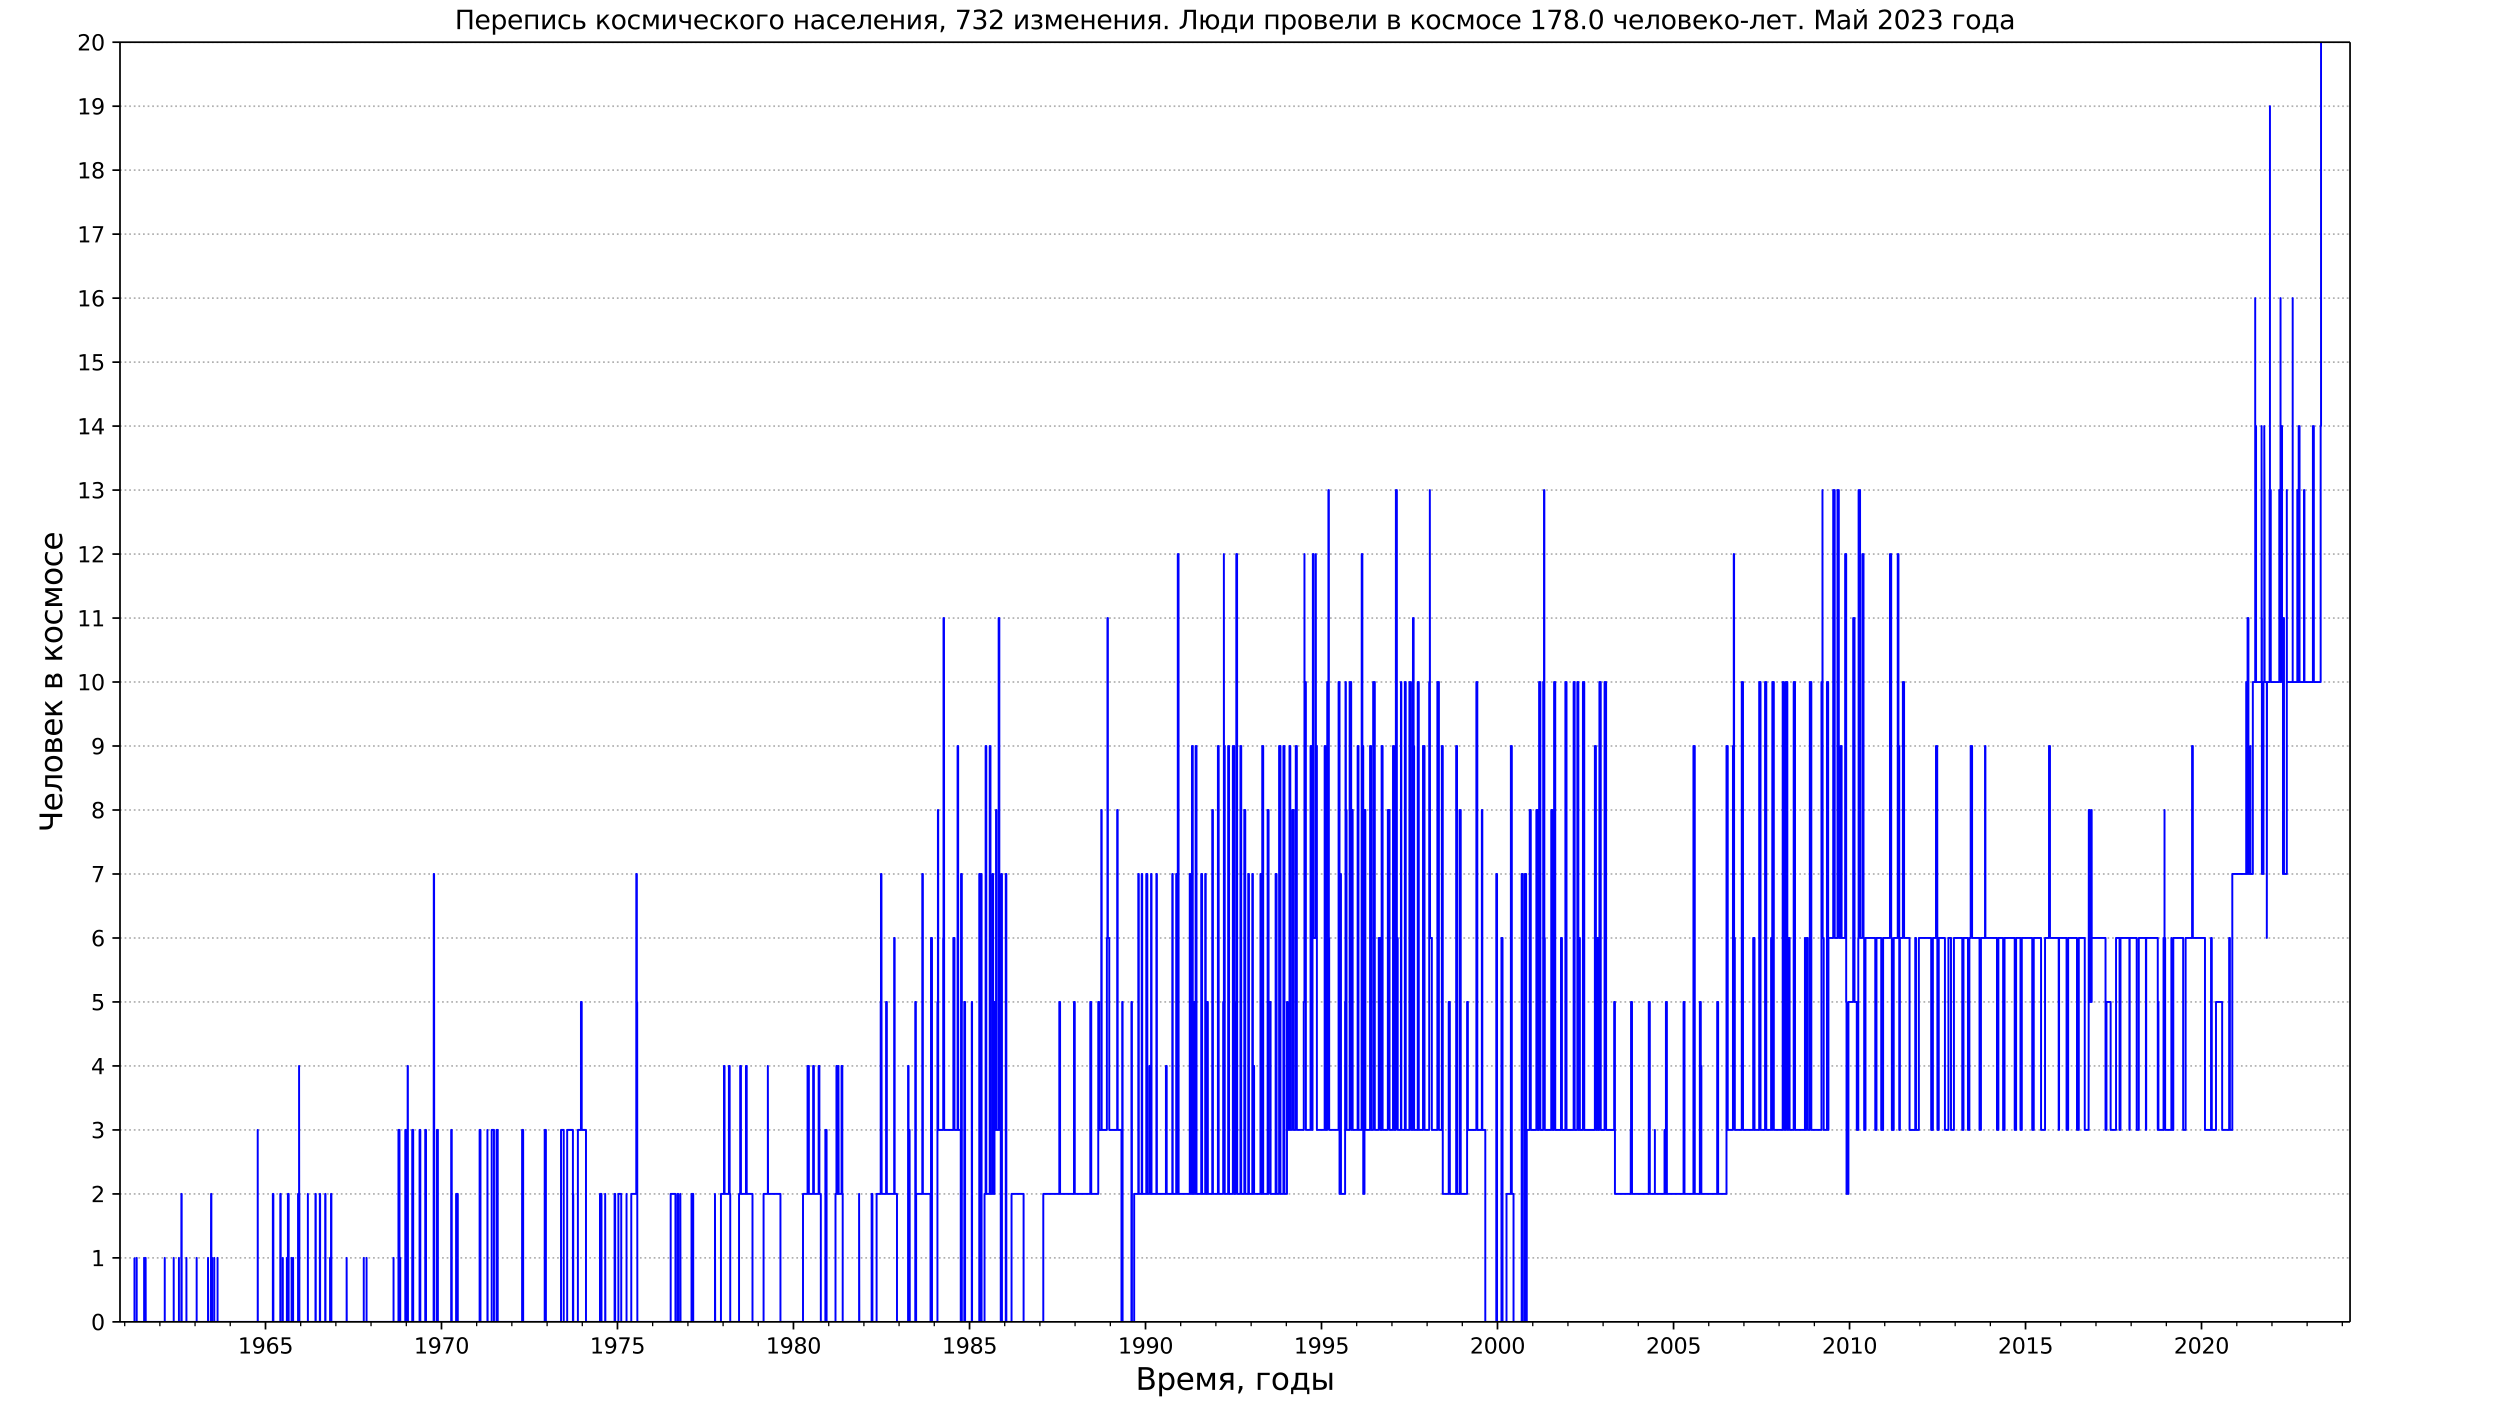 <?xml version="1.0" encoding="UTF-8"?>
<!DOCTYPE svg  PUBLIC '-//W3C//DTD SVG 1.1//EN'  'http://www.w3.org/Graphics/SVG/1.1/DTD/svg11.dtd'>
<svg width="1152pt" height="648pt" version="1.1" viewBox="0 0 1152 648" xmlns="http://www.w3.org/2000/svg" xmlns:xlink="http://www.w3.org/1999/xlink"><defs><style type="text/css">*{stroke-linejoin: round; stroke-linecap: butt}</style></defs><path d="m0 648h1152v-648h-1152z" fill="#fff"/><path d="m55.296 609.12h1027.6v-589.68h-1027.6v589.68z" fill="none"/><defs><path id="h" d="m0 0v3.5" stroke="#000" stroke-width=".8"/></defs><use x="122.344" y="609.12" stroke="#000000" stroke-width=".8" xlink:href="#h"/><g transform="translate(109.62 623.72) scale(.1 -.1)"><defs><path id="c" transform="scale(.016)" d="m794 531h1031v3560l-1122-225v575l1116 225h631v-4135h1031v-531h-2687v531z"/><path id="j" transform="scale(.016)" d="m703 97v575q238-113 481-172 244-59 479-59 625 0 954 420 330 420 377 1277-181-269-460-413-278-144-615-144-700 0-1108 423-408 424-408 1159 0 718 425 1152 425 435 1131 435 810 0 1236-621 427-620 427-1801 0-1103-524-1761-523-658-1407-658-238 0-482 47-243 47-506 141zm1256 1978q425 0 673 290 249 291 249 798 0 503-249 795-248 292-673 292t-673-292-248-795q0-507 248-798 248-290 673-290z"/><path id="aa" transform="scale(.016)" d="m2113 2584q-425 0-674-291-248-290-248-796 0-503 248-796 249-292 674-292t673 292q248 293 248 796 0 506-248 796-248 291-673 291zm1253 1979v-575q-238 112-480 171-242 60-480 60-625 0-955-422-329-422-376-1275 184 272 462 417 279 145 613 145 703 0 1111-427 408-426 408-1160 0-719-425-1154-425-434-1131-434-810 0-1238 620-428 621-428 1799 0 1106 525 1764t1409 658q238 0 480-47t505-140z"/><path id="l" transform="scale(.016)" d="m691 4666h2478v-532h-1900v-1143q137 47 274 70 138 23 276 23 781 0 1237-428 457-428 457-1159 0-753-469-1171-469-417-1322-417-294 0-599 50-304 50-629 150v635q281-153 581-228t634-75q541 0 856 284 316 284 316 772 0 487-316 771-315 285-856 285-253 0-505-56-251-56-513-175v2344z"/></defs><use xlink:href="#c"/><use x="63.623" xlink:href="#j"/><use x="127.246" xlink:href="#aa"/><use x="190.869" xlink:href="#l"/></g><use x="203.437" y="609.12" stroke="#000000" stroke-width=".8" xlink:href="#h"/><g transform="translate(190.71 623.72) scale(.1 -.1)"><defs><path id="o" transform="scale(.016)" d="m525 4666h3e3v-269l-1694-4397h-659l1594 4134h-2241v532z"/><path id="e" transform="scale(.016)" d="m2034 4250q-487 0-733-480-245-479-245-1442 0-959 245-1439 246-480 733-480 491 0 736 480 246 480 246 1439 0 963-246 1442-245 480-736 480zm0 500q785 0 1199-621 414-620 414-1801 0-1178-414-1799-414-620-1199-620-784 0-1198 620-414 621-414 1799 0 1181 414 1801 414 621 1198 621z"/></defs><use xlink:href="#c"/><use x="63.623" xlink:href="#j"/><use x="127.246" xlink:href="#o"/><use x="190.869" xlink:href="#e"/></g><use x="284.53" y="609.12" stroke="#000000" stroke-width=".8" xlink:href="#h"/><g transform="translate(271.81 623.72) scale(.1 -.1)"><use xlink:href="#c"/><use x="63.623" xlink:href="#j"/><use x="127.246" xlink:href="#o"/><use x="190.869" xlink:href="#l"/></g><use x="365.624" y="609.12" stroke="#000000" stroke-width=".8" xlink:href="#h"/><g transform="translate(352.9 623.72) scale(.1 -.1)"><defs><path id="s" transform="scale(.016)" d="m2034 2216q-450 0-708-241-257-241-257-662 0-422 257-663 258-241 708-241t709 242q260 243 260 662 0 421-258 662-257 241-711 241zm-631 268q-406 100-633 378-226 279-226 679 0 559 398 884 399 325 1092 325 697 0 1094-325t397-884q0-400-227-679-226-278-629-378 456-106 710-416 255-309 255-755 0-679-414-1042-414-362-1186-362-771 0-1186 362-414 363-414 1042 0 446 256 755 257 310 713 416zm-231 997q0-362 226-565 227-203 636-203 407 0 636 203 230 203 230 565 0 363-230 566-229 203-636 203-409 0-636-203-226-203-226-566z"/></defs><use xlink:href="#c"/><use x="63.623" xlink:href="#j"/><use x="127.246" xlink:href="#s"/><use x="190.869" xlink:href="#e"/></g><use x="446.761" y="609.12" stroke="#000000" stroke-width=".8" xlink:href="#h"/><g transform="translate(434.04 623.72) scale(.1 -.1)"><use xlink:href="#c"/><use x="63.623" xlink:href="#j"/><use x="127.246" xlink:href="#s"/><use x="190.869" xlink:href="#l"/></g><use x="527.854" y="609.12" stroke="#000000" stroke-width=".8" xlink:href="#h"/><g transform="translate(515.13 623.72) scale(.1 -.1)"><use xlink:href="#c"/><use x="63.623" xlink:href="#j"/><use x="127.246" xlink:href="#j"/><use x="190.869" xlink:href="#e"/></g><use x="608.947" y="609.12" stroke="#000000" stroke-width=".8" xlink:href="#h"/><g transform="translate(596.22 623.72) scale(.1 -.1)"><use xlink:href="#c"/><use x="63.623" xlink:href="#j"/><use x="127.246" xlink:href="#j"/><use x="190.869" xlink:href="#l"/></g><use x="690.041" y="609.12" stroke="#000000" stroke-width=".8" xlink:href="#h"/><g transform="translate(677.32 623.72) scale(.1 -.1)"><defs><path id="i" transform="scale(.016)" d="m1228 531h2203v-531h-2962v531q359 372 979 998 621 627 780 809 303 340 423 576 121 236 121 464 0 372-261 606-261 235-680 235-297 0-627-103-329-103-704-313v638q381 153 712 231 332 78 607 78 725 0 1156-363 431-362 431-968 0-288-108-546-107-257-392-607-78-91-497-524-418-433-1181-1211z"/></defs><use xlink:href="#i"/><use x="63.623" xlink:href="#e"/><use x="127.246" xlink:href="#e"/><use x="190.869" xlink:href="#e"/></g><use x="771.178" y="609.12" stroke="#000000" stroke-width=".8" xlink:href="#h"/><g transform="translate(758.45 623.72) scale(.1 -.1)"><use xlink:href="#i"/><use x="63.623" xlink:href="#e"/><use x="127.246" xlink:href="#e"/><use x="190.869" xlink:href="#l"/></g><use x="852.271" y="609.12" stroke="#000000" stroke-width=".8" xlink:href="#h"/><g transform="translate(839.55 623.72) scale(.1 -.1)"><use xlink:href="#i"/><use x="63.623" xlink:href="#e"/><use x="127.246" xlink:href="#c"/><use x="190.869" xlink:href="#e"/></g><use x="933.364" y="609.12" stroke="#000000" stroke-width=".8" xlink:href="#h"/><g transform="translate(920.64 623.72) scale(.1 -.1)"><use xlink:href="#i"/><use x="63.623" xlink:href="#e"/><use x="127.246" xlink:href="#c"/><use x="190.869" xlink:href="#l"/></g><use x="1014.457" y="609.12" stroke="#000000" stroke-width=".8" xlink:href="#h"/><g transform="translate(1001.7 623.72) scale(.1 -.1)"><use xlink:href="#i"/><use x="63.623" xlink:href="#e"/><use x="127.246" xlink:href="#i"/><use x="190.869" xlink:href="#e"/></g><defs><path id="a" d="m0 0v2" stroke="#000" stroke-width=".6"/></defs><use x="57.461" y="609.12" stroke="#000000" stroke-width=".6" xlink:href="#a"/><use x="73.671" y="609.12" stroke="#000000" stroke-width=".6" xlink:href="#a"/><use x="89.88" y="609.12" stroke="#000000" stroke-width=".6" xlink:href="#a"/><use x="106.09" y="609.12" stroke="#000000" stroke-width=".6" xlink:href="#a"/><use x="138.554" y="609.12" stroke="#000000" stroke-width=".6" xlink:href="#a"/><use x="154.764" y="609.12" stroke="#000000" stroke-width=".6" xlink:href="#a"/><use x="170.973" y="609.12" stroke="#000000" stroke-width=".6" xlink:href="#a"/><use x="187.228" y="609.12" stroke="#000000" stroke-width=".6" xlink:href="#a"/><use x="219.647" y="609.12" stroke="#000000" stroke-width=".6" xlink:href="#a"/><use x="235.857" y="609.12" stroke="#000000" stroke-width=".6" xlink:href="#a"/><use x="252.111" y="609.12" stroke="#000000" stroke-width=".6" xlink:href="#a"/><use x="268.321" y="609.12" stroke="#000000" stroke-width=".6" xlink:href="#a"/><use x="300.74" y="609.12" stroke="#000000" stroke-width=".6" xlink:href="#a"/><use x="316.994" y="609.12" stroke="#000000" stroke-width=".6" xlink:href="#a"/><use x="333.204" y="609.12" stroke="#000000" stroke-width=".6" xlink:href="#a"/><use x="349.414" y="609.12" stroke="#000000" stroke-width=".6" xlink:href="#a"/><use x="381.878" y="609.12" stroke="#000000" stroke-width=".6" xlink:href="#a"/><use x="398.087" y="609.12" stroke="#000000" stroke-width=".6" xlink:href="#a"/><use x="414.297" y="609.12" stroke="#000000" stroke-width=".6" xlink:href="#a"/><use x="430.507" y="609.12" stroke="#000000" stroke-width=".6" xlink:href="#a"/><use x="462.971" y="609.12" stroke="#000000" stroke-width=".6" xlink:href="#a"/><use x="479.181" y="609.12" stroke="#000000" stroke-width=".6" xlink:href="#a"/><use x="495.39" y="609.12" stroke="#000000" stroke-width=".6" xlink:href="#a"/><use x="511.645" y="609.12" stroke="#000000" stroke-width=".6" xlink:href="#a"/><use x="544.064" y="609.12" stroke="#000000" stroke-width=".6" xlink:href="#a"/><use x="560.274" y="609.12" stroke="#000000" stroke-width=".6" xlink:href="#a"/><use x="576.528" y="609.12" stroke="#000000" stroke-width=".6" xlink:href="#a"/><use x="592.738" y="609.12" stroke="#000000" stroke-width=".6" xlink:href="#a"/><use x="625.157" y="609.12" stroke="#000000" stroke-width=".6" xlink:href="#a"/><use x="641.411" y="609.12" stroke="#000000" stroke-width=".6" xlink:href="#a"/><use x="657.621" y="609.12" stroke="#000000" stroke-width=".6" xlink:href="#a"/><use x="673.831" y="609.12" stroke="#000000" stroke-width=".6" xlink:href="#a"/><use x="706.295" y="609.12" stroke="#000000" stroke-width=".6" xlink:href="#a"/><use x="722.504" y="609.12" stroke="#000000" stroke-width=".6" xlink:href="#a"/><use x="738.714" y="609.12" stroke="#000000" stroke-width=".6" xlink:href="#a"/><use x="754.924" y="609.12" stroke="#000000" stroke-width=".6" xlink:href="#a"/><use x="787.388" y="609.12" stroke="#000000" stroke-width=".6" xlink:href="#a"/><use x="803.598" y="609.12" stroke="#000000" stroke-width=".6" xlink:href="#a"/><use x="819.807" y="609.12" stroke="#000000" stroke-width=".6" xlink:href="#a"/><use x="836.061" y="609.12" stroke="#000000" stroke-width=".6" xlink:href="#a"/><use x="868.481" y="609.12" stroke="#000000" stroke-width=".6" xlink:href="#a"/><use x="884.691" y="609.12" stroke="#000000" stroke-width=".6" xlink:href="#a"/><use x="900.945" y="609.12" stroke="#000000" stroke-width=".6" xlink:href="#a"/><use x="917.155" y="609.12" stroke="#000000" stroke-width=".6" xlink:href="#a"/><use x="949.574" y="609.12" stroke="#000000" stroke-width=".6" xlink:href="#a"/><use x="965.828" y="609.12" stroke="#000000" stroke-width=".6" xlink:href="#a"/><use x="982.038" y="609.12" stroke="#000000" stroke-width=".6" xlink:href="#a"/><use x="998.248" y="609.12" stroke="#000000" stroke-width=".6" xlink:href="#a"/><use x="1030.712" y="609.12" stroke="#000000" stroke-width=".6" xlink:href="#a"/><use x="1046.921" y="609.12" stroke="#000000" stroke-width=".6" xlink:href="#a"/><use x="1063.131" y="609.12" stroke="#000000" stroke-width=".6" xlink:href="#a"/><use x="1079.341" y="609.12" stroke="#000000" stroke-width=".6" xlink:href="#a"/><g transform="translate(523.27 640.44) scale(.14 -.14)"><defs><path id="aq" transform="scale(.016)" d="m1259 2228v-1709h1013q509 0 754 211 246 211 246 645 0 438-246 645-245 208-754 208h-1013zm0 1919v-1406h935q462 0 688 173 227 174 227 530 0 353-227 528-226 175-688 175h-935zm-631 519h1613q722 0 1112-300 391-300 391-853 0-429-200-682t-588-315q466-100 724-418 258-317 258-792 0-625-425-966-425-340-1210-340h-1675v4666z"/><path id="w" transform="scale(.016)" d="m1159 525v-1856h-578v4831h578v-531q182 312 458 463 277 152 661 152 638 0 1036-506 399-506 399-1331t-399-1332q-398-506-1036-506-384 0-661 152-276 152-458 464zm1957 1222q0 634-261 995t-717 361q-457 0-718-361t-261-995 261-995 718-361q456 0 717 361t261 995z"/><path id="f" transform="scale(.016)" d="m3597 1894v-281h-2644q38-594 358-905t892-311q331 0 642 81t618 244v-544q-310-131-635-200t-659-69q-838 0-1327 487-489 488-489 1320 0 859 464 1363 464 505 1252 505 706 0 1117-455 411-454 411-1235zm-575 169q-6 471-264 752-258 282-683 282-481 0-770-272t-333-766l2050 4z"/><path id="p" transform="scale(.016)" d="m581 3500h841l994-2344 997 2344h834v-3500h-578v2950l-966-2278h-575l-969 2278v-2950h-578v3500z"/><path id="v" transform="scale(.016)" d="m1181 2491q0-260 200-407 200-146 572-146h775v1103h-775q-372 0-572-144t-200-406zm-818-2491 1068 1534q-362 82-603 296-240 214-240 661 0 506 335 757 336 252 1015 252h1368v-3500h-578v1478h-715l-1032-1478h-618z"/><path id="af" transform="scale(.016)" d="m750 794h659v-538l-512-1e3h-403l256 1e3v538z"/><path id="y" transform="scale(.016)" d="m581 0v3500h2469v-459h-1891v-3041h-578z"/><path id="g" transform="scale(.016)" d="m1959 3097q-462 0-731-361t-269-989 267-989q268-361 733-361 460 0 728 362 269 363 269 988 0 622-269 986-268 364-728 364zm0 487q750 0 1178-488 429-487 429-1349 0-859-429-1349-428-489-1178-489-753 0-1180 489-426 490-426 1349 0 862 426 1349 427 488 1180 488z"/><path id="x" transform="scale(.016)" d="m1384 459h1669v2582h-1209v-438q0-1287-369-1975l-91-169zm-834 0q284 125 409 391 307 659 307 1988v662h2365v-3041h460v-1343h-460v884h-2837v-884h-460v1343h216z"/><path id="ai" transform="scale(.016)" d="m3907 3500h575v-3500h-575v3500zm288 84zm-1414-2546q0 281-205 428-204 147-598 147h-819v-1154h819q394 0 598 148 205 149 205 431zm-2200 2462h578v-1428h844q669 0 1030-255 361-254 361-779t-361-782q-361-256-1030-256h-1422v3500z"/></defs><use xlink:href="#aq"/><use x="68.604" xlink:href="#w"/><use x="132.08" xlink:href="#f"/><use x="193.604" xlink:href="#p"/><use x="269.043" xlink:href="#v"/><use x="329.199" xlink:href="#af"/><use x="360.986" xlink:href="#DejaVuSans-20"/><use x="392.773" xlink:href="#y"/><use x="445.312" xlink:href="#g"/><use x="506.494" xlink:href="#x"/><use x="575.635" xlink:href="#ai"/></g><path d="m55.296 609.12h1027.6" clip-path="url(#b)" fill="none" stroke="#b0b0b0" stroke-dasharray="0.8,1.32" stroke-width=".8"/><defs><path id="d" d="m0 0h-3.5" stroke="#000" stroke-width=".8"/></defs><use x="55.296" y="609.12" stroke="#000000" stroke-width=".8" xlink:href="#d"/><g transform="translate(41.934 612.92) scale(.1 -.1)"><use xlink:href="#e"/></g><path d="m55.296 579.64h1027.6" clip-path="url(#b)" fill="none" stroke="#b0b0b0" stroke-dasharray="0.8,1.32" stroke-width=".8"/><use x="55.296" y="579.636" stroke="#000000" stroke-width=".8" xlink:href="#d"/><g transform="translate(41.934 583.44) scale(.1 -.1)"><use xlink:href="#c"/></g><path d="m55.296 550.15h1027.6" clip-path="url(#b)" fill="none" stroke="#b0b0b0" stroke-dasharray="0.8,1.32" stroke-width=".8"/><use x="55.296" y="550.152" stroke="#000000" stroke-width=".8" xlink:href="#d"/><g transform="translate(41.934 553.95) scale(.1 -.1)"><use xlink:href="#i"/></g><path d="m55.296 520.67h1027.6" clip-path="url(#b)" fill="none" stroke="#b0b0b0" stroke-dasharray="0.8,1.32" stroke-width=".8"/><use x="55.296" y="520.668" stroke="#000000" stroke-width=".8" xlink:href="#d"/><g transform="translate(41.934 524.47) scale(.1 -.1)"><defs><path id="u" transform="scale(.016)" d="m2597 2516q453-97 707-404 255-306 255-756 0-690-475-1069-475-378-1350-378-293 0-604 58t-642 174v609q262-153 574-231 313-78 654-78 593 0 904 234t311 681q0 413-289 645-289 233-804 233h-544v519h569q465 0 712 186t247 536q0 359-255 551-254 193-729 193-260 0-557-57-297-56-653-174v562q360 100 674 150t592 50q719 0 1137-327 419-326 419-882 0-388-222-655t-631-370z"/></defs><use xlink:href="#u"/></g><path d="m55.296 491.18h1027.6" clip-path="url(#b)" fill="none" stroke="#b0b0b0" stroke-dasharray="0.8,1.32" stroke-width=".8"/><use x="55.296" y="491.184" stroke="#000000" stroke-width=".8" xlink:href="#d"/><g transform="translate(41.934 494.98) scale(.1 -.1)"><defs><path id="ae" transform="scale(.016)" d="m2419 4116-1594-2491h1594v2491zm-166 550h794v-3041h666v-525h-666v-1100h-628v1100h-2106v609l1940 2957z"/></defs><use xlink:href="#ae"/></g><path d="m55.296 461.7h1027.6" clip-path="url(#b)" fill="none" stroke="#b0b0b0" stroke-dasharray="0.8,1.32" stroke-width=".8"/><use x="55.296" y="461.7" stroke="#000000" stroke-width=".8" xlink:href="#d"/><g transform="translate(41.934 465.5) scale(.1 -.1)"><use xlink:href="#l"/></g><path d="m55.296 432.22h1027.6" clip-path="url(#b)" fill="none" stroke="#b0b0b0" stroke-dasharray="0.8,1.32" stroke-width=".8"/><use x="55.296" y="432.216" stroke="#000000" stroke-width=".8" xlink:href="#d"/><g transform="translate(41.934 436.02) scale(.1 -.1)"><use xlink:href="#aa"/></g><path d="m55.296 402.73h1027.6" clip-path="url(#b)" fill="none" stroke="#b0b0b0" stroke-dasharray="0.8,1.32" stroke-width=".8"/><use x="55.296" y="402.732" stroke="#000000" stroke-width=".8" xlink:href="#d"/><g transform="translate(41.934 406.53) scale(.1 -.1)"><use xlink:href="#o"/></g><path d="m55.296 373.25h1027.6" clip-path="url(#b)" fill="none" stroke="#b0b0b0" stroke-dasharray="0.8,1.32" stroke-width=".8"/><use x="55.296" y="373.248" stroke="#000000" stroke-width=".8" xlink:href="#d"/><g transform="translate(41.934 377.05) scale(.1 -.1)"><use xlink:href="#s"/></g><path d="m55.296 343.76h1027.6" clip-path="url(#b)" fill="none" stroke="#b0b0b0" stroke-dasharray="0.8,1.32" stroke-width=".8"/><use x="55.296" y="343.764" stroke="#000000" stroke-width=".8" xlink:href="#d"/><g transform="translate(41.934 347.56) scale(.1 -.1)"><use xlink:href="#j"/></g><path d="m55.296 314.28h1027.6" clip-path="url(#b)" fill="none" stroke="#b0b0b0" stroke-dasharray="0.8,1.32" stroke-width=".8"/><use x="55.296" y="314.28" stroke="#000000" stroke-width=".8" xlink:href="#d"/><g transform="translate(35.571 318.08) scale(.1 -.1)"><use xlink:href="#c"/><use x="63.623" xlink:href="#e"/></g><path d="m55.296 284.8h1027.6" clip-path="url(#b)" fill="none" stroke="#b0b0b0" stroke-dasharray="0.8,1.32" stroke-width=".8"/><use x="55.296" y="284.796" stroke="#000000" stroke-width=".8" xlink:href="#d"/><g transform="translate(35.571 288.6) scale(.1 -.1)"><use xlink:href="#c"/><use x="63.623" xlink:href="#c"/></g><path d="m55.296 255.31h1027.6" clip-path="url(#b)" fill="none" stroke="#b0b0b0" stroke-dasharray="0.8,1.32" stroke-width=".8"/><use x="55.296" y="255.312" stroke="#000000" stroke-width=".8" xlink:href="#d"/><g transform="translate(35.571 259.11) scale(.1 -.1)"><use xlink:href="#c"/><use x="63.623" xlink:href="#i"/></g><path d="m55.296 225.83h1027.6" clip-path="url(#b)" fill="none" stroke="#b0b0b0" stroke-dasharray="0.8,1.32" stroke-width=".8"/><use x="55.296" y="225.828" stroke="#000000" stroke-width=".8" xlink:href="#d"/><g transform="translate(35.571 229.63) scale(.1 -.1)"><use xlink:href="#c"/><use x="63.623" xlink:href="#u"/></g><path d="m55.296 196.34h1027.6" clip-path="url(#b)" fill="none" stroke="#b0b0b0" stroke-dasharray="0.8,1.32" stroke-width=".8"/><use x="55.296" y="196.344" stroke="#000000" stroke-width=".8" xlink:href="#d"/><g transform="translate(35.571 200.14) scale(.1 -.1)"><use xlink:href="#c"/><use x="63.623" xlink:href="#ae"/></g><path d="m55.296 166.86h1027.6" clip-path="url(#b)" fill="none" stroke="#b0b0b0" stroke-dasharray="0.8,1.32" stroke-width=".8"/><use x="55.296" y="166.86" stroke="#000000" stroke-width=".8" xlink:href="#d"/><g transform="translate(35.571 170.66) scale(.1 -.1)"><use xlink:href="#c"/><use x="63.623" xlink:href="#l"/></g><path d="m55.296 137.38h1027.6" clip-path="url(#b)" fill="none" stroke="#b0b0b0" stroke-dasharray="0.8,1.32" stroke-width=".8"/><use x="55.296" y="137.376" stroke="#000000" stroke-width=".8" xlink:href="#d"/><g transform="translate(35.571 141.18) scale(.1 -.1)"><use xlink:href="#c"/><use x="63.623" xlink:href="#aa"/></g><path d="m55.296 107.89h1027.6" clip-path="url(#b)" fill="none" stroke="#b0b0b0" stroke-dasharray="0.8,1.32" stroke-width=".8"/><use x="55.296" y="107.892" stroke="#000000" stroke-width=".8" xlink:href="#d"/><g transform="translate(35.571 111.69) scale(.1 -.1)"><use xlink:href="#c"/><use x="63.623" xlink:href="#o"/></g><path d="m55.296 78.408h1027.6" clip-path="url(#b)" fill="none" stroke="#b0b0b0" stroke-dasharray="0.8,1.32" stroke-width=".8"/><use x="55.296" y="78.408" stroke="#000000" stroke-width=".8" xlink:href="#d"/><g transform="translate(35.571 82.207) scale(.1 -.1)"><use xlink:href="#c"/><use x="63.623" xlink:href="#s"/></g><path d="m55.296 48.924h1027.6" clip-path="url(#b)" fill="none" stroke="#b0b0b0" stroke-dasharray="0.8,1.32" stroke-width=".8"/><use x="55.296" y="48.924" stroke="#000000" stroke-width=".8" xlink:href="#d"/><g transform="translate(35.571 52.723) scale(.1 -.1)"><use xlink:href="#c"/><use x="63.623" xlink:href="#j"/></g><path d="m55.296 19.44h1027.6" clip-path="url(#b)" fill="none" stroke="#b0b0b0" stroke-dasharray="0.8,1.32" stroke-width=".8"/><use x="55.296" y="19.44" stroke="#000000" stroke-width=".8" xlink:href="#d"/><g transform="translate(35.571 23.239) scale(.1 -.1)"><use xlink:href="#i"/><use x="63.623" xlink:href="#e"/></g><g transform="translate(28.659 383.46) rotate(-90) scale(.14 -.14)"><defs><path id="am" transform="scale(.016)" d="m3125 0v1913h-1303q-581 0-928 364t-347 1107v1282h628v-1232q0-496 194-743t581-247h1175v2222h634v-4666h-634z"/><path id="q" transform="scale(.016)" d="m238 0v478q568 88 743 481 213 554 213 1969v572h2365v-3500h-575v3041h-1215v-347q0-1350-275-1956-294-647-1256-738z"/><path id="r" transform="scale(.016)" d="m1156 1613v-1154h819q394 0 600 148 206 149 206 431 0 281-206 428t-600 147h-819zm0 1428v-969h757q325 0 531 129 206 130 206 362 0 231-206 354-206 124-531 124h-757zm-575 459h1369q616 0 947-225t331-641q0-321-169-511-168-189-500-235 397-75 616-313 219-237 219-594 0-468-361-725-361-256-1030-256h-1422v3500z"/><path id="n" transform="scale(.016)" d="m581 3500h572v-1644l1622 1644h706l-1337-1353 1509-2147h-644l-1240 1766-616-625v-1141h-572v3500z"/><path id="k" transform="scale(.016)" d="m3122 3366v-538q-244 135-489 202t-495 67q-560 0-870-355-309-354-309-995t309-996q310-354 870-354 250 0 495 67t489 202v-532q-241-112-499-168-257-57-548-57-791 0-1257 497-465 497-465 1341 0 856 470 1346 471 491 1290 491 265 0 518-55 253-54 491-163z"/></defs><use xlink:href="#am"/><use x="68.555" xlink:href="#f"/><use x="130.078" xlink:href="#q"/><use x="193.994" xlink:href="#g"/><use x="255.176" xlink:href="#r"/><use x="314.111" xlink:href="#f"/><use x="375.635" xlink:href="#n"/><use x="436.035" xlink:href="#DejaVuSans-20"/><use x="467.822" xlink:href="#r"/><use x="526.758" xlink:href="#DejaVuSans-20"/><use x="558.545" xlink:href="#n"/><use x="618.945" xlink:href="#g"/><use x="680.127" xlink:href="#k"/><use x="735.107" xlink:href="#p"/><use x="810.547" xlink:href="#g"/><use x="871.729" xlink:href="#k"/><use x="926.709" xlink:href="#f"/></g><path d="m61.958 579.64h0.003v29.484h1.034v-29.484l4.73e-4 29.484h3.415v-29.484l4.81e-4 29.484h0.698v-29.484l0.047 29.484h8.763v-29.484l0.009 29.484h4.117v-29.484l0.009 29.484h2.396v-29.484l3.19e-4 29.484h1.095l0.044-58.968h0.131l2.16e-4 58.968h2.186v-29.484l0.017 29.484h4.703v-29.484l3e-4 29.484h5.229v-29.484l0.064 29.484h1.267l0.084-58.968h0.131l0.005 58.968h0.366v-29.484l3.22e-4 29.484h0.977v-29.484l3.52e-4 29.484h1.509v-29.484l3.44e-4 29.484h18.501v-88.452l0.045 88.452h6.926v-58.968l0.048 58.968h0.188v-58.968l0.009 58.968h3.19v-58.968h0.181v58.968h0.977v-29.484l3.25e-4 29.484h1.867v-29.484l8.6e-4 29.484h0.479v-58.968h0.353v58.968h1.34v-29.484l3.68e-4 29.484h0.715v-29.484l2.92e-4 29.484h2.264v-58.968h0.478v-58.968l0.048 58.968h0.086v58.968h3.913v-58.968l0.02 58.968h3.483v-58.968h0.134v58.968h1.881v-58.968h0.131v58.968h2.342v-58.968h0.132v58.968h2.101v-29.484l3.31e-4 29.484h0.443v-58.968h0.175v58.968h7.027v-29.484l0.05 29.484h7.841v-29.484l3.11e-4 29.484h1.291v-29.484l1.5e-4 29.484h12.43v-29.484l2.9e-4 29.484h2.263v-88.452h0.481v88.452h0.173v-29.484h0.175v29.484h2.319v-88.452h0.272v88.452h0.784l0.044-117.94h0.088l0.047 117.94h1.969v-88.452h0.446v88.452h2.931v-88.452h0.355v88.452h2.259v-88.452h0.361v88.452h3.498l0.087-206.39h0.132l0.087 206.39h1.212v-88.452h0.453v88.452h6.125v-88.452h0.264v88.452h2v-58.968h0.786v58.968h10.053v-88.452h0.4v88.452h3.203v-88.452l0.088 88.452h1.875v-88.452h1.055v88.452h1.181v-88.452h0.546v88.452h11.23v-88.452h0.492v88.452h9.922v-88.452h0.559v88.452h6.96v-88.452h1.245v88.452h1.594v-88.452h2.641v88.452l0.07-58.968h0.087v58.968h2.136v-88.452h1.417v-58.968h0.35v58.968h1.966v88.452h6.446v-58.968h0.699v58.968h1.702v-58.968l0.089 58.968h4.244v-58.968h0.263v58.968h1.491v-58.968h1.313v58.968h2.443v-58.968l6.62e-4 58.968h2.183v-58.968h2.304l0.014-147.42h0.25v58.968h0.153l0.076 147.42h15.362v-58.968h2.188v58.968h0.961v-58.968h0.351v58.968h0.951v-58.968l0.089 58.968h5.06v-58.968h0.787v58.968h10.024v-58.968l0.09 58.968h2.661v-58.968h1.397v-58.968h0.265v58.968h2.006v-58.968h0.352v58.968h0.262v58.968h4.058v-58.968h0.524v-58.968h0.352v58.968h2.312v-58.968h0.349v58.968h2.663v58.968h5.109v-58.968h1.965v-58.968l0.087 58.968h5.721v58.968h10.394v-58.968h2.096v-58.968h0.349v58.968l0.087-58.968h0.175v58.968h1.965v-58.968h0.349v58.968h2.183v-58.968h0.349v58.968h0.655v58.968h2.096v-88.452h0.568v88.452h4.103v-58.968h0.437v-58.968h0.349v58.968h0.578v-58.968l0.101 58.968h1.33v-58.968h0.349v58.968h0.175v58.968h7.554v-58.968l0.1 58.968h5.675v-58.968h0.355v58.968h1.943v-58.968h1.877v-88.452h0.13v-58.968h0.221l0.092 147.42h2.045v-88.452h0.351v88.452h3.37v-117.94h0.226v117.94h1.074v58.968h5.106v-117.94h0.223v117.94h0.478v-88.452l0.089 88.452h2.528v-147.42h0.271v147.42h0.124v-58.968h2.837v-147.42h0.269v147.42h3.531v58.968h0.215v-176.9h0.459v176.9h2.511v-147.42h0.22v-88.452h0.133v147.42h2.311v-88.452h0.135v-147.42h0.216l0.094 235.87h4.226v-88.452h0.524v88.452h1.421v-176.9h0.268v176.9h1.194v88.452h0.133v-206.39h0.365v206.39h1.147v-147.42h0.355v147.42h3.079v-147.42h0.136v147.42h3.317v-206.39h0.311v206.39h0.448v-206.39h0.311v206.39h1.359v-58.968h0.498v-206.39h0.314v206.39h1.569v-206.39h0.353v206.39h0.916v-147.42h0.315v147.42h0.621v-88.452h0.395v58.968h0.321v-147.42h0.181v147.42h1.021v-235.87h0.312v235.87h0.653v88.452h0.248v-206.39h0.305v206.39h1.759v-206.39h0.27v206.39h2.396v-58.968h5.551v58.968h9.076v-58.968h7.38v-88.452h0.354v88.452h6.414v-88.452h0.352v88.452h7.159v-88.452h0.437v88.452h3.231v-88.452h0.393v58.968h1.004v-147.42h0.179v147.42h2.397v-88.452h0.264v-147.42h0.194v147.42h0.641v88.452h3.651v-147.42h0.221v147.42h1.755v88.452h0.34v-147.42h0.179v147.42h4.073v-147.42h0.224v147.42h1.036v-58.968h1.901v-147.42h0.221v147.42h1.347v-147.42h0.222v147.42h1.888v-147.42h0.483v147.42h0.971v-58.968h0.352v58.968h0.406v-147.42h0.197v147.42h2.255v-147.42h0.224v147.42h4.167v-58.968h0.352v58.968h2.584v-147.42h0.182v147.42h1.617v-147.42h0.218v147.42h0.505l0.003-294.84h0.351l0.044 294.84h5.123v-147.42h0.266v147.42h0.751v-206.39h0.369v206.39h0.522v-88.452h0.35v88.452h0.45v-206.39h0.404v206.39h2.175v-147.42h0.395v147.42h1.441v-147.42h0.238v147.42h0.619v-88.452h0.352v88.452h2.035v-176.9h0.309v176.9h2.295v-206.39h0.358v206.39h2.078v-88.452h0.315v-206.39l0.036 88.452h0.36v206.39h1.577v-206.39h0.395v206.39h1.768v-206.39h0.613v206.39h0.789v-88.452h0.192v-206.39h0.354l0.066 294.84h1.49v-206.39h0.353v206.39h1.429v-176.9h0.438v176.9h1.375v-147.42h0.324v147.42h1.542v-147.42h0.266v147.42h0.208v-58.968h0.351v58.968h2.934v-147.42h0.411v147.42h0.406v-206.39h0.443v206.39h2.04v-176.9h0.444v176.9l0.003-88.452h0.918v88.452h2.319v-147.42h0.437v147.42h1.167v-206.39h0.622v206.39h1.366v-206.39h0.481v206.39h1.163v-88.452h0.263v58.968h0.895v-176.9h0.369v176.9h0.923v-147.42h0.62v147.42h0.973v-176.9h0.499v176.9h3.189v-58.968h0.319v-206.39l0.033 58.968h0.622v206.39h2.153v-176.9h0.486v176.9h0.426v-176.9h0.154v-88.452h0.345v176.9h1.021v-176.9l0.034 88.452h0.452v176.9h3.578v-176.9h0.367v176.9h0.834v-206.39h0.532v-88.452h0.206v206.39h0.145v88.452h4.336v-206.39h0.436v235.87h0.264v-147.42h0.397v147.42h1.904v-88.452h0.189v-147.42h0.162v58.968h0.32v147.42h1.425v-206.39h0.707v206.39h0.312v-147.42h0.364v147.42h2.296v-176.9h0.396v176.9h1.43l0.059-265.36h0.293v88.452h0.406v206.39h0.567v-176.9h0.409v147.42h2.171v-176.9h0.445v176.9h0.984v-206.39h0.751v206.39h1.822v-88.452h0.7v88.452h0.624v-176.9h0.45v176.9h2.412v-147.42h0.784v147.42h1.594v-176.9h0.453v176.9h0.843l0.035-294.84h0.443v206.39h0.396v88.452h1.489v-206.39h0.176v206.39h1.624v-206.39h0.41v206.39h1.696v-206.39h0.697v206.39h0.853l0.087-235.87h0.306v58.968h0.22v176.9h1.672v-206.39h0.48v206.39h1.95v-176.9h0.697v176.9h2.159v-206.39h0.292v-88.452l0.1 206.39h0.819v88.452h2.548v-206.39h0.707v206.39h1.343v-176.9h0.437v206.39h2.738v-88.452h0.525v88.452h2.912v-206.39h0.396v206.39h1.183v-176.9h0.524v176.9h2.932v-88.452h0.351v58.968h3.924v-206.39h0.435v206.39h2.084v-147.42h0.22v147.42h1.372v88.452h5.063v-206.39h0.354v206.39h2.031v-176.9h0.499v176.9h1.831v-58.968h2.008v-206.39h0.437v206.39h0.789v58.968h3.753v-206.39h0.524v206.39h0.961v-206.39h0.573v206.39h0.287v-88.452h1.368v-147.42h0.481v147.42h2.576v-147.42h0.572v147.42h0.694v-206.39h0.57v206.39h1.308v-206.39h0.379v-88.452h0.149v206.39h0.203v88.452h2.982v-147.42h0.567v147.42h0.743v-206.39h0.528v206.39h2.647v-88.452h0.437v88.452h1.586v-206.39h0.525v206.39h3.274v-206.39h0.485v206.39h1.22v-206.39h0.481v206.39h0.248v-88.452h0.439v88.452h1.409v-206.39h0.615v206.39h4.888v-176.9h0.481v176.9h0.51v-88.452h0.483v88.452h0.623v-206.39h0.612v206.39h1.769v-206.39h0.708v206.39h3.712v-58.968h0.352v88.452h7.281v-29.484l0.04 29.484h0.102v-88.452h0.439v88.452h7.729v-88.452h0.483v88.452h2.336v-29.484l7.4e-4 29.484h4.441v-29.484l7.46e-4 29.484h0.221v-29.484l7.38e-4 29.484h0.422v-88.452h0.439v88.452h7.683v-88.452h0.439v88.452h4.116v-206.39h0.617v206.39h2.338v-88.452h0.439v88.452l0.044-58.968h0.214v58.968h7.294v-88.452h0.439v88.452h3.854v-206.39h0.567v176.9h2.402v-176.9h0.379v-88.452h0.145v176.9h0.338v88.452h3.199v-206.39h0.571v206.39h4.698v-88.452h0.612v88.452h2.152v-206.39h0.615v206.39h2.092v-206.39h0.566v206.39h2.215v-88.452h0.483v88.452l0.098-206.39h0.671v206.39h4.089v-206.39h0.567v206.39h0.874v-206.39h0.7v206.39h0.553v-88.452h0.483v88.452h1.888v-206.39h0.611v206.39h4.57v-88.452h0.127v88.452h0.617v-88.452h0.527v88.452h0.972v-206.39h0.704v206.39h4.667v-206.39h0.466v-88.452l0.103 206.39h0.466v88.452h1.486v-206.39h0.573v206.39h0.124v-88.452h2.197v-206.39h0.697v206.39h1.268v-206.39h0.616v206.39h0.811v-88.452h0.483v88.452h1.626v-176.9h0.48v206.39h0.164v88.452h0.871v-88.452h2.197v-176.9h0.611v176.9h1.036v58.968h0.697v-88.452h0.145v-206.39h0.671v206.39h1.075v-176.9h0.523v176.9h0.293v88.452h0.611v-88.452h4.5v88.452h0.566v-88.452h2.187v88.452h0.87v-88.452h3.158v-176.9h0.568v176.9h0.294v88.452h0.87v-88.452h1.848v-176.9h0.336v88.452h0.363v176.9h0.292v-88.452h1.368v-117.94h0.567v117.94h2.52v88.452h2.621v-88.452h0.352v88.452h1.308v-88.452h5.682v88.452h0.783v-88.452h1.435v-88.452h0.561l0.1 176.9h0.611v-88.452h2.843v88.452h1.613v-88.452h1.183v88.452h1.351v-88.452h3.847v88.452h0.566v-88.452h2.054v88.452h0.655v-88.452h0.602v-88.452h0.649v88.452h3.425v88.452h0.655v-88.452h1.879v-88.452h0.175v88.452h5.33v88.452h0.655v-88.452h2.185v88.452h0.655v-88.452h4.675v88.452h0.655v-88.452h2.013v88.452h0.609v-88.452h4.806v88.452h0.699v-88.452h3.364v88.452h1.834v-88.452h1.835v-88.452h0.437v88.452h4.02v88.452h0.174v-88.452h3.452v88.452h0.742v-88.452h4.063v88.452h0.83v-88.452h2.753v88.452h1.773l0.105-147.42h0.481v88.452h0.83v-88.452l0.018 58.968h6.361v88.452h0.436v-58.968h1.923v58.968h2.49v-88.452h1.617v88.452h0.437v-88.452h4.107v88.452h0.131v-88.452h3.233v88.452h0.961v-88.452h3.277v88.452h0.131v-88.452h5.33v88.452h0.305v-58.968l6.07e-4 58.968h2.358v-88.452h0.452v-58.968l4.36e-4 58.968h0.29v88.452h2.864v-88.452l4.67e-4 88.452h0.892v-88.452h4.544v88.452h1.135v-88.452h2.971v-88.452h0.35v88.452h5.592v88.452h2.796v-88.452h0.35v88.452h1.936v-58.968h2.841v58.968h3.218v-88.452h0.35v88.452h1.106v-117.94h6.409v-88.452h0.35v88.452h0.276v-117.94h0.394v117.94h0.904v-58.968l5.24e-4 58.968h1.128v-88.452h1.092v-176.9l4.7e-4 176.9h0.395v-117.94l3.14e-4 117.94h2.551v-117.94l0.055 88.452h0.077v117.94h0.729v-88.452h0.366v-117.94l0.092 29.484h0.067v88.452h1.02v117.94l0.086-117.94h1.209v-88.452h0.147v-176.9l3.11e-4 176.9h0.378v88.452h3.932v-88.452h0.525v88.452l0.049-176.9 3.07e-4 176.9h0.357v-117.94h0.331v88.452h0.428v117.94l0.072-117.94h0.394v117.94h1.304v-176.9l0.025 88.452h2.685v-176.9l3.15e-4 176.9h2.131v-88.452h0.35v88.452h0.276v-117.94h0.409v117.94h2.032v-88.452h0.217v88.452h3.896v-117.94h0.438v117.94h3.145v-117.94h0.168v-176.9l0.011 176.9" clip-path="url(#b)" fill="none" stroke="#00f" stroke-linecap="square" stroke-width=".9"/><path d="m55.296 609.12v-589.68" fill="none" stroke="#000" stroke-linecap="square" stroke-width=".8"/><path d="m1082.9 609.12v-589.68" fill="none" stroke="#000" stroke-linecap="square" stroke-width=".8"/><path d="m55.296 609.12h1027.6" fill="none" stroke="#000" stroke-linecap="square" stroke-width=".8"/><path d="m55.296 19.44h1027.6" fill="none" stroke="#000" stroke-linecap="square" stroke-width=".8"/><g transform="translate(209.59 13.44) scale(.12 -.12)"><defs><path id="an" transform="scale(.016)" d="m4184 4666v-4666h-631v4134h-2294v-4134h-631v4666h3556z"/><path id="ad" transform="scale(.016)" d="m3603 3500v-3500h-578v3041h-1866v-3041h-578v3500h3022z"/><path id="m" transform="scale(.016)" d="m3578 3500v-3500h-572v2809l-1687-2809h-738v3500h572v-2803l1685 2803h740z"/><path id="ah" transform="scale(.016)" d="m2781 1038q0 281-205 428-204 147-598 147h-819v-1154h819q394 0 598 148 205 149 205 431zm-2200 2462h578v-1428h844q669 0 1030-255 361-254 361-779t-361-782q-361-256-1030-256h-1422v3500z"/><path id="ac" transform="scale(.016)" d="m2625 0v1472h-1072q-478 0-797 297-287 269-287 844v887h575v-834q0-366 162-550 166-185 491-185h928v1569h575v-3500h-575z"/><path id="t" transform="scale(.016)" d="m581 3500h578v-1428h1866v1428h578v-3500h-578v1613h-1866v-1613h-578v3500z"/><path id="z" transform="scale(.016)" d="m2194 1759q-697 0-966-159t-269-544q0-306 202-486 202-179 548-179 479 0 768 339t289 901v128h-572zm1147 238v-1997h-575v531q-197-318-491-470t-719-152q-537 0-855 302-317 302-317 808 0 590 395 890 396 300 1180 300h807v57q0 397-261 614t-733 217q-300 0-585-72-284-72-546-216v532q315 122 612 182 297 61 578 61 760 0 1135-394 375-393 375-1193z"/><path id="al" transform="scale(.016)" d="m2206 1888q388-75 603-304 216-228 216-565 0-541-403-826-403-284-1147-284-250 0-514 44t-545 131v535q222-116 487-174 266-57 556-57 472 0 736 175t264 456q0 275-234 442t-662 167h-463v475h484q363 0 574 139t211 358q0 200-218 344-217 144-588 144-222 0-474-41-251-41-555-131v522q307 75 572 112 266 38 503 38 613 0 967-246 355-245 355-686 0-290-188-492-187-201-537-276z"/><path id="ab" transform="scale(.016)" d="m684 794h660v-794h-660v794z"/><path id="ap" transform="scale(.016)" d="m263 0v531q678 147 871 660 272 806 272 2681v794h2775v-4666h-631v4134h-1516v-575q0-1768-318-2593-307-791-1453-966z"/><path id="ag" transform="scale(.016)" d="m3431 3097q-462 0-731-361t-269-989 267-989q268-361 733-361 460 0 728 362 269 363 269 988 0 622-269 986-268 364-728 364zm-1587-994q59 594 448 1037 389 444 1139 444t1178-488q429-487 429-1349 0-859-429-1349-428-489-1178-489-753 0-1164 472t-439 1247h-650v-1628h-575v3500h575v-1397h666z"/><path id="ar" transform="scale(.016)" d="m313 2009h1684v-512h-1684v512z"/><path id="aj" transform="scale(.016)" d="m188 3500h3353v-459h-1394v-3041h-566v3041h-1393v459z"/><path id="ao" transform="scale(.016)" d="m628 4666h941l1190-3175 1197 3175h941v-4666h-616v4097l-1203-3200h-634l-1203 3200v-4097h-613v4666z"/><path id="ak" transform="scale(.016)" d="m3578 3500v-3500h-572v2809l-1687-2809h-738v3500h572v-2803l1685 2803h740zm-2476 1333h369q34-234 185-352 152-117 424-117 269 0 419 116t190 353h369q-31-447-278-672t-700-225-700 225-278 672z"/></defs><use xlink:href="#an"/><use x="75.195" xlink:href="#f"/><use x="136.719" xlink:href="#w"/><use x="200.195" xlink:href="#f"/><use x="261.719" xlink:href="#ad"/><use x="327.1" xlink:href="#m"/><use x="392.09" xlink:href="#k"/><use x="447.07" xlink:href="#ah"/><use x="506.006" xlink:href="#DejaVuSans-20"/><use x="537.793" xlink:href="#n"/><use x="598.193" xlink:href="#g"/><use x="659.375" xlink:href="#k"/><use x="714.355" xlink:href="#p"/><use x="789.795" xlink:href="#m"/><use x="854.785" xlink:href="#ac"/><use x="913.867" xlink:href="#f"/><use x="975.391" xlink:href="#k"/><use x="1030.371" xlink:href="#n"/><use x="1090.771" xlink:href="#g"/><use x="1151.953" xlink:href="#y"/><use x="1204.492" xlink:href="#g"/><use x="1265.674" xlink:href="#DejaVuSans-20"/><use x="1297.461" xlink:href="#t"/><use x="1362.842" xlink:href="#z"/><use x="1424.121" xlink:href="#k"/><use x="1479.102" xlink:href="#f"/><use x="1540.625" xlink:href="#q"/><use x="1604.541" xlink:href="#f"/><use x="1666.064" xlink:href="#t"/><use x="1731.445" xlink:href="#m"/><use x="1796.436" xlink:href="#v"/><use x="1856.592" xlink:href="#af"/><use x="1888.379" xlink:href="#DejaVuSans-20"/><use x="1920.166" xlink:href="#o"/><use x="1983.789" xlink:href="#u"/><use x="2047.412" xlink:href="#i"/><use x="2111.035" xlink:href="#DejaVuSans-20"/><use x="2142.822" xlink:href="#m"/><use x="2207.812" xlink:href="#al"/><use x="2260.986" xlink:href="#p"/><use x="2336.426" xlink:href="#f"/><use x="2397.949" xlink:href="#t"/><use x="2463.33" xlink:href="#f"/><use x="2524.854" xlink:href="#t"/><use x="2590.234" xlink:href="#m"/><use x="2655.225" xlink:href="#v"/><use x="2715.381" xlink:href="#ab"/><use x="2747.168" xlink:href="#DejaVuSans-20"/><use x="2778.955" xlink:href="#ap"/><use x="2854.15" xlink:href="#ag"/><use x="2938.33" xlink:href="#x"/><use x="3007.471" xlink:href="#m"/><use x="3072.461" xlink:href="#DejaVuSans-20"/><use x="3104.248" xlink:href="#ad"/><use x="3169.629" xlink:href="#w"/><use x="3233.105" xlink:href="#g"/><use x="3294.287" xlink:href="#r"/><use x="3353.223" xlink:href="#f"/><use x="3414.746" xlink:href="#q"/><use x="3478.662" xlink:href="#m"/><use x="3543.652" xlink:href="#DejaVuSans-20"/><use x="3575.439" xlink:href="#r"/><use x="3634.375" xlink:href="#DejaVuSans-20"/><use x="3666.162" xlink:href="#n"/><use x="3726.562" xlink:href="#g"/><use x="3787.744" xlink:href="#k"/><use x="3842.725" xlink:href="#p"/><use x="3918.164" xlink:href="#g"/><use x="3979.346" xlink:href="#k"/><use x="4034.326" xlink:href="#f"/><use x="4095.85" xlink:href="#DejaVuSans-20"/><use x="4127.637" xlink:href="#c"/><use x="4191.26" xlink:href="#o"/><use x="4254.883" xlink:href="#s"/><use x="4318.506" xlink:href="#ab"/><use x="4350.293" xlink:href="#e"/><use x="4413.916" xlink:href="#DejaVuSans-20"/><use x="4445.703" xlink:href="#ac"/><use x="4504.785" xlink:href="#f"/><use x="4566.309" xlink:href="#q"/><use x="4630.225" xlink:href="#g"/><use x="4691.406" xlink:href="#r"/><use x="4750.342" xlink:href="#f"/><use x="4811.865" xlink:href="#n"/><use x="4872.266" xlink:href="#g"/><use x="4933.447" xlink:href="#ar"/><use x="4969.531" xlink:href="#q"/><use x="5033.447" xlink:href="#f"/><use x="5094.971" xlink:href="#aj"/><use x="5153.223" xlink:href="#ab"/><use x="5185.01" xlink:href="#DejaVuSans-20"/><use x="5216.797" xlink:href="#ao"/><use x="5303.076" xlink:href="#z"/><use x="5364.355" xlink:href="#ak"/><use x="5429.346" xlink:href="#DejaVuSans-20"/><use x="5461.133" xlink:href="#i"/><use x="5524.756" xlink:href="#e"/><use x="5588.379" xlink:href="#i"/><use x="5652.002" xlink:href="#u"/><use x="5715.625" xlink:href="#DejaVuSans-20"/><use x="5747.412" xlink:href="#y"/><use x="5799.951" xlink:href="#g"/><use x="5861.133" xlink:href="#x"/><use x="5930.273" xlink:href="#z"/></g><defs><clipPath id="b"><rect x="55.296" y="19.44" width="1027.6" height="589.68"/></clipPath></defs></svg>
